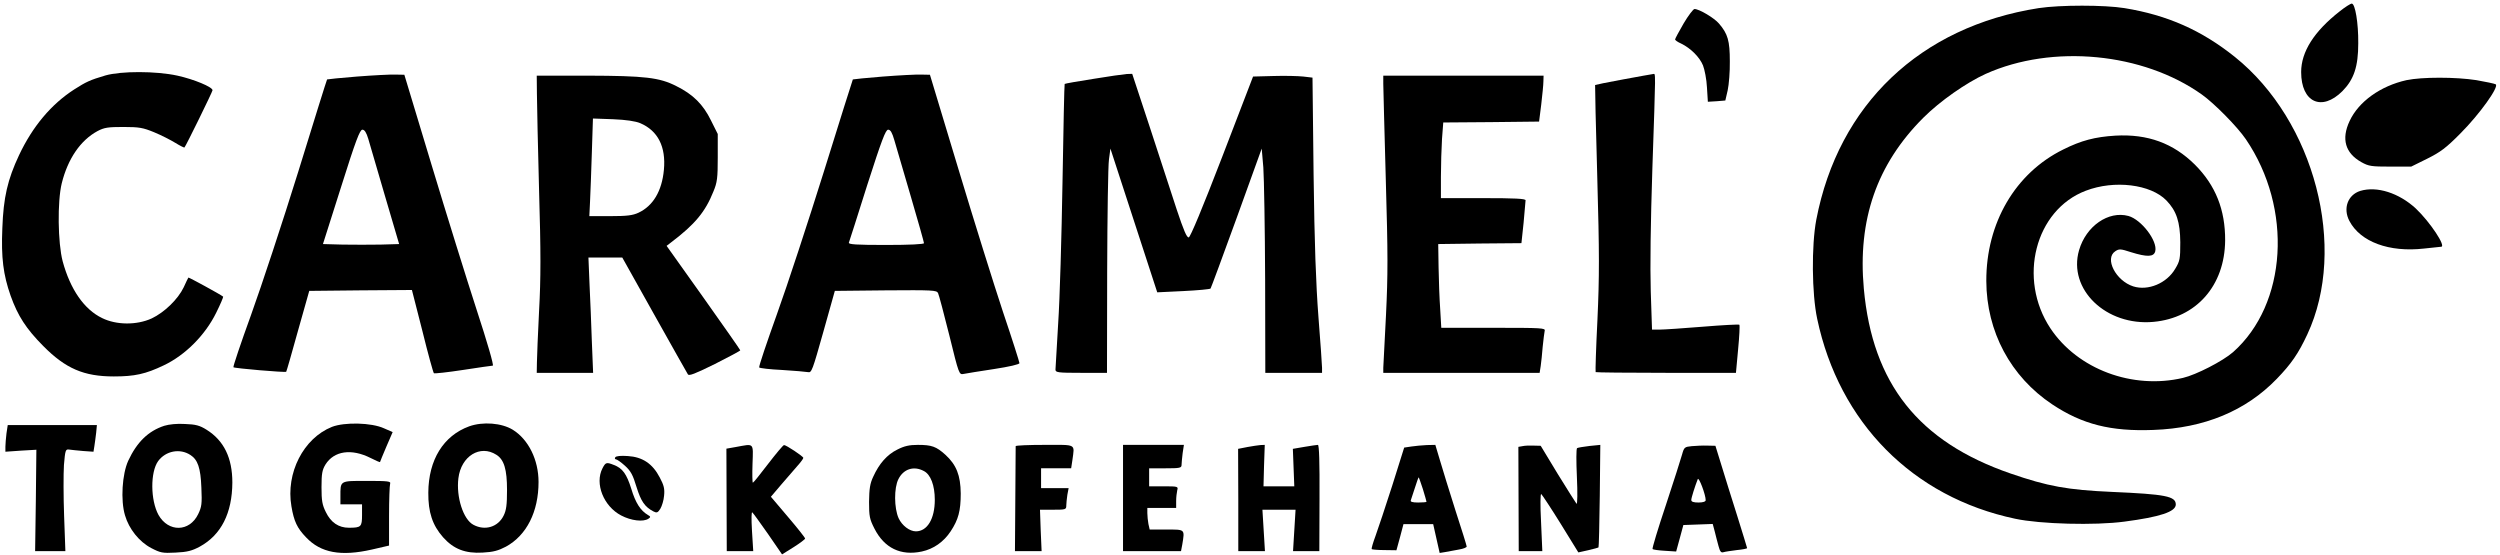 <?xml version="1.0" standalone="no"?>
<!DOCTYPE svg PUBLIC "-//W3C//DTD SVG 20010904//EN"
 "http://www.w3.org/TR/2001/REC-SVG-20010904/DTD/svg10.dtd">
<svg version="1.0" xmlns="http://www.w3.org/2000/svg"
 width="1388pt" height="308pt" viewBox="0 0 1388 308"
 preserveAspectRatio="xMidYMid meet">

<g transform="translate(0,308) scale(0.1,-0.1)"
fill="#000000" stroke="none">
<path d="M12990 3017 c-143 -112 -214 -225 -214 -337 0 -168 114 -221 229
-106 64 65 88 136 88 266 1 112 -17 220 -36 220 -7 0 -37 -19 -67 -43z"/>
<path d="M11319 3035 c-658 -103 -1112 -535 -1235 -1175 -27 -143 -25 -410 5
-550 122 -577 531 -990 1099 -1110 139 -30 444 -38 607 -16 198 26 285 55 285
95 0 46 -57 57 -355 70 -247 11 -356 31 -562 102 -511 176 -767 499 -815 1026
-35 383 72 691 330 949 93 93 239 195 347 244 370 166 873 118 1200 -115 70
-50 197 -179 244 -248 262 -385 229 -916 -71 -1182 -57 -50 -205 -126 -278
-143 -280 -66 -585 48 -736 275 -183 276 -85 657 196 764 159 61 361 36 448
-54 56 -58 76 -119 77 -232 0 -92 -2 -104 -28 -147 -47 -81 -151 -124 -233
-98 -97 31 -161 155 -100 195 21 14 29 14 87 -5 90 -28 127 -27 135 5 14 57
-77 176 -149 196 -111 30 -235 -56 -274 -190 -63 -217 150 -422 413 -398 238
22 396 201 398 452 1 170 -53 306 -168 421 -120 119 -262 171 -441 161 -114
-7 -190 -27 -290 -77 -266 -131 -428 -408 -427 -730 1 -281 135 -531 366 -685
167 -111 325 -151 561 -142 284 10 514 106 686 284 80 83 119 139 169 246 225
481 41 1186 -402 1541 -185 148 -374 232 -613 271 -111 18 -358 18 -476 0z"/>
<path d="M9347 2949 c-26 -45 -47 -84 -47 -88 0 -4 15 -15 34 -23 53 -26 102
-75 121 -121 9 -23 20 -78 22 -122 l5 -80 49 3 48 4 13 56 c7 32 13 104 12
162 0 113 -11 152 -60 209 -26 31 -110 81 -136 81 -7 0 -35 -37 -61 -81z"/>
<path d="M585 2661 c-85 -25 -108 -36 -172 -77 -128 -82 -232 -206 -307 -365
-64 -136 -87 -236 -93 -406 -7 -164 5 -258 46 -375 40 -112 86 -183 181 -279
124 -125 225 -169 392 -169 115 0 176 13 278 62 118 56 229 167 290 291 24 48
41 89 39 90 -16 13 -191 108 -193 106 -2 -2 -13 -26 -26 -54 -32 -67 -108
-140 -178 -173 -83 -38 -196 -37 -275 2 -100 48 -177 160 -219 315 -27 102
-30 333 -5 434 34 136 104 238 198 289 38 20 58 23 144 23 88 0 109 -4 170
-29 39 -16 92 -43 118 -59 26 -16 50 -28 51 -26 9 10 156 310 156 318 0 18
-104 61 -195 81 -119 26 -313 26 -400 1z"/>
<path d="M1982 2655 c-90 -7 -165 -15 -166 -16 -2 -2 -74 -233 -160 -512 -87
-280 -205 -637 -262 -795 -57 -157 -101 -288 -98 -291 6 -6 287 -30 293 -25 2
2 31 103 65 226 l63 223 285 3 285 2 58 -227 c31 -126 60 -231 64 -235 3 -3
76 5 161 18 85 13 160 24 166 24 7 0 -31 131 -89 308 -55 169 -168 532 -251
807 l-151 500 -50 1 c-28 1 -123 -4 -213 -11z m63 -347 c8 -29 50 -172 93
-318 l78 -265 -103 -3 c-56 -1 -151 -1 -211 0 l-109 3 101 318 c81 257 104
317 118 317 12 0 22 -15 33 -52z"/>
<path d="M4902 2655 c-90 -7 -165 -15 -167 -16 -1 -2 -74 -231 -160 -509 -87
-278 -204 -635 -261 -793 -57 -159 -102 -292 -99 -297 2 -4 60 -11 127 -14 68
-4 132 -10 144 -12 20 -5 25 10 85 223 l64 228 282 3 c261 2 283 1 291 -15 5
-10 33 -116 63 -236 53 -216 54 -218 79 -213 14 3 89 15 168 27 85 13 142 26
142 33 0 6 -41 135 -92 286 -50 151 -162 509 -248 795 l-157 520 -49 1 c-27 1
-122 -4 -212 -11z m63 -352 c9 -32 50 -172 91 -311 41 -139 74 -257 74 -262 0
-6 -80 -10 -211 -10 -165 0 -210 3 -206 13 2 6 49 150 102 320 80 249 102 307
116 307 13 0 22 -16 34 -57z"/>
<path d="M6070 2642 c-85 -13 -157 -26 -159 -28 -2 -1 -7 -247 -12 -546 -5
-299 -15 -651 -24 -783 -8 -132 -15 -248 -15 -257 0 -16 13 -18 143 -18 l143
0 1 563 c1 309 5 589 10 622 l8 60 130 -399 130 -399 145 7 c80 4 147 10 151
14 3 4 68 180 145 392 l139 385 9 -105 c4 -58 9 -338 10 -622 l1 -518 158 0
157 0 0 28 c0 15 -9 142 -20 282 -14 184 -22 404 -27 792 l-6 537 -51 6 c-28
3 -102 5 -165 3 l-114 -3 -171 -445 c-111 -288 -177 -446 -186 -448 -11 -2
-28 38 -67 155 -28 87 -95 292 -149 456 l-98 297 -31 -1 c-16 -1 -100 -13
-185 -27z"/>
<path d="M9011 2639 c-84 -15 -154 -30 -155 -31 -1 -2 4 -231 12 -510 12 -430
12 -550 1 -793 -8 -158 -12 -289 -10 -291 2 -2 179 -4 391 -4 l388 0 12 130
c7 72 10 133 7 137 -3 3 -95 -2 -204 -11 -109 -9 -217 -16 -239 -16 l-42 0 -7
213 c-4 137 -1 377 9 682 19 563 19 525 4 524 -7 -1 -82 -14 -167 -30z"/>
<path d="M2981 2558 c0 -57 6 -299 12 -538 10 -339 10 -485 0 -665 -6 -126
-12 -256 -12 -287 l-1 -58 157 0 156 0 -7 173 c-3 94 -9 238 -13 320 l-6 147
94 0 94 0 178 -318 c98 -174 181 -323 186 -330 6 -11 40 3 150 57 77 39 141
73 141 76 0 3 -92 134 -204 292 l-205 288 26 20 c132 100 189 169 234 282 21
50 24 75 24 189 l0 130 -38 76 c-43 88 -99 144 -192 190 -94 48 -175 57 -492
58 l-283 0 1 -102z m574 -162 c98 -42 143 -131 131 -259 -11 -118 -60 -200
-141 -238 -32 -15 -65 -19 -156 -19 l-117 0 4 83 c2 45 7 167 10 271 l6 188
112 -4 c73 -3 125 -11 151 -22z"/>
<path d="M7680 2613 c0 -27 7 -266 14 -533 12 -414 12 -524 1 -750 -8 -146
-14 -277 -15 -292 l0 -28 434 0 434 0 6 38 c3 20 8 69 11 107 4 39 9 78 11 88
5 16 -13 17 -284 17 l-290 0 -6 103 c-4 56 -8 161 -9 232 l-2 130 231 3 231 2
12 113 c6 62 11 119 11 125 0 9 -60 12 -235 12 l-235 0 0 118 c0 66 3 160 6
210 l7 92 266 2 266 3 12 95 c6 52 12 110 12 128 l1 32 -445 0 -445 0 0 -47z"/>
<path d="M13361 2635 c-144 -32 -266 -119 -316 -227 -47 -100 -24 -178 65
-228 41 -23 56 -25 161 -25 l116 0 89 44 c74 37 105 60 184 140 107 107 217
261 196 273 -7 4 -56 14 -107 23 -115 18 -302 18 -388 0z"/>
<path d="M13104 2020 c-69 -22 -97 -97 -60 -167 61 -116 221 -175 414 -153 48
5 90 10 95 10 30 0 -61 137 -140 212 -94 87 -217 126 -309 98z"/>
<path d="M912 716 c-89 -29 -152 -91 -200 -194 -34 -74 -43 -220 -18 -303 22
-76 79 -147 146 -182 50 -26 62 -29 135 -25 65 3 91 10 134 33 119 65 180 186
181 356 0 137 -47 233 -143 293 -38 24 -61 30 -120 32 -44 3 -89 -2 -115 -10z
m145 -162 c41 -26 57 -72 61 -181 4 -90 2 -107 -18 -148 -48 -99 -165 -101
-220 -4 -45 82 -46 238 -2 299 42 57 121 72 179 34z"/>
<path d="M1843 710 c-158 -63 -257 -256 -225 -441 14 -84 32 -121 81 -172 82
-87 194 -107 366 -68 l95 22 0 164 c0 90 3 170 6 179 5 14 -10 16 -129 16
-152 0 -147 3 -147 -87 l0 -43 60 0 60 0 0 -59 c0 -66 -5 -71 -73 -71 -57 0
-100 29 -128 87 -20 40 -24 63 -24 138 0 76 4 96 22 126 48 76 144 90 251 36
28 -14 52 -25 52 -22 0 2 16 40 35 85 l35 81 -48 21 c-70 32 -219 35 -289 8z"/>
<path d="M2605 713 c-143 -52 -226 -186 -227 -368 -1 -109 23 -181 82 -248 58
-65 123 -91 220 -85 59 3 87 11 129 33 115 63 181 194 181 359 0 123 -56 236
-143 290 -62 38 -166 46 -242 19z m151 -158 c43 -27 59 -82 59 -195 0 -83 -4
-113 -19 -143 -31 -63 -103 -85 -167 -51 -57 29 -97 155 -84 259 15 123 121
188 211 130z"/>
<path d="M36 674 c-3 -26 -6 -59 -6 -74 l0 -28 86 6 86 5 -3 -282 -4 -281 84
0 84 0 -7 195 c-4 107 -4 234 -1 283 7 83 9 89 29 86 11 -2 47 -5 78 -8 l57
-4 5 31 c3 18 7 51 10 75 l4 42 -248 0 -247 0 -7 -46z"/>
<path d="M4084 598 l-51 -9 1 -285 1 -284 74 0 73 0 -7 113 c-4 70 -3 108 2
102 6 -5 45 -60 88 -121 l77 -112 64 40 c35 22 64 44 64 48 0 5 -43 59 -95
120 l-95 112 57 67 c31 36 72 83 90 104 18 20 33 40 33 45 0 8 -96 72 -107 71
-5 0 -44 -47 -88 -104 -44 -58 -82 -105 -85 -105 -3 0 -4 47 -2 105 4 120 11
112 -94 93z"/>
<path d="M4982 584 c-57 -28 -101 -78 -134 -151 -18 -38 -22 -67 -23 -139 0
-81 3 -96 30 -149 55 -108 146 -152 263 -127 65 14 121 53 160 112 43 65 56
114 56 210 -1 101 -24 159 -85 215 -51 46 -76 55 -153 55 -47 0 -75 -6 -114
-26z m147 -119 c38 -19 61 -80 61 -160 0 -106 -42 -175 -105 -175 -35 0 -77
32 -96 73 -25 56 -26 168 -1 217 28 56 85 75 141 45z"/>
<path d="M5639 603 c0 -5 -1 -137 -2 -295 l-2 -288 74 0 74 0 -5 115 -4 115
73 0 c69 0 73 1 73 23 0 12 3 39 6 60 l7 37 -77 0 -76 0 0 55 0 55 84 0 83 0
7 46 c12 92 26 84 -154 84 -88 0 -160 -3 -161 -7z"/>
<path d="M6235 315 l0 -295 161 0 161 0 7 37 c14 86 17 83 -88 83 l-93 0 -7
31 c-3 17 -6 44 -6 60 l0 29 80 0 80 0 0 38 c0 20 3 47 6 60 6 21 4 22 -75 22
l-81 0 0 50 0 50 90 0 c81 0 90 2 90 19 0 10 3 39 6 65 l7 46 -169 0 -169 0 0
-295z"/>
<path d="M6925 598 l-51 -10 1 -284 0 -284 74 0 74 0 -7 115 -7 115 92 0 92 0
-7 -115 -7 -115 73 0 73 0 1 295 c1 199 -2 295 -9 295 -6 0 -39 -5 -75 -11
l-64 -11 4 -104 4 -104 -86 0 -85 0 3 115 4 115 -24 -1 c-12 -1 -46 -6 -73
-11z"/>
<path d="M7836 601 l-40 -6 -66 -210 c-37 -116 -79 -241 -93 -280 -14 -38 -24
-71 -21 -74 2 -2 34 -5 70 -5 l67 -1 20 73 19 72 82 0 83 0 18 -80 18 -80 31
5 c17 3 51 9 76 14 25 4 44 12 43 17 0 5 -28 95 -62 199 -33 105 -72 229 -86
278 l-26 87 -47 -1 c-26 -1 -65 -5 -86 -8z m64 -237 c11 -36 20 -68 20 -70 0
-2 -21 -4 -46 -4 -33 0 -45 4 -41 13 2 6 13 38 23 70 10 31 19 57 20 57 2 0
12 -30 24 -66z"/>
<path d="M8453 603 l-23 -4 1 -290 1 -289 66 0 65 0 -7 161 c-5 96 -4 159 1
156 5 -4 54 -78 108 -165 l98 -159 54 12 c30 7 56 14 58 16 2 2 5 131 7 287
l3 282 -60 -6 c-33 -4 -64 -9 -69 -12 -5 -3 -5 -73 -1 -161 4 -86 3 -152 -2
-148 -4 5 -51 79 -104 165 l-95 157 -40 1 c-21 1 -49 0 -61 -3z"/>
<path d="M9393 603 c-40 -4 -43 -6 -54 -46 -6 -23 -47 -150 -90 -281 -44 -131
-77 -241 -74 -244 3 -4 34 -8 69 -10 l62 -4 20 73 20 74 82 3 81 3 11 -41 c5
-22 15 -58 21 -81 8 -30 14 -39 27 -35 9 3 43 8 75 12 31 3 57 8 57 11 0 3
-25 82 -54 176 -30 95 -70 222 -88 282 l-34 110 -44 1 c-25 1 -64 -1 -87 -3z
m77 -300 c0 -8 -15 -13 -40 -13 -27 0 -40 4 -40 14 0 12 20 75 36 116 6 14 44
-87 44 -117z"/>
<path d="M3416 541 c-4 -6 -2 -11 3 -11 6 0 29 -16 51 -36 32 -29 44 -51 64
-118 25 -80 46 -110 93 -135 19 -10 25 -8 39 14 9 15 19 47 21 73 4 38 -1 58
-24 101 -40 77 -96 114 -177 119 -40 3 -66 0 -70 -7z"/>
<path d="M3345 480 c-44 -85 6 -211 104 -262 55 -29 122 -37 151 -18 13 9 13
12 -3 21 -41 24 -69 68 -92 145 -26 83 -49 115 -98 133 -40 16 -45 14 -62 -19z"/>
</g>
</svg>

